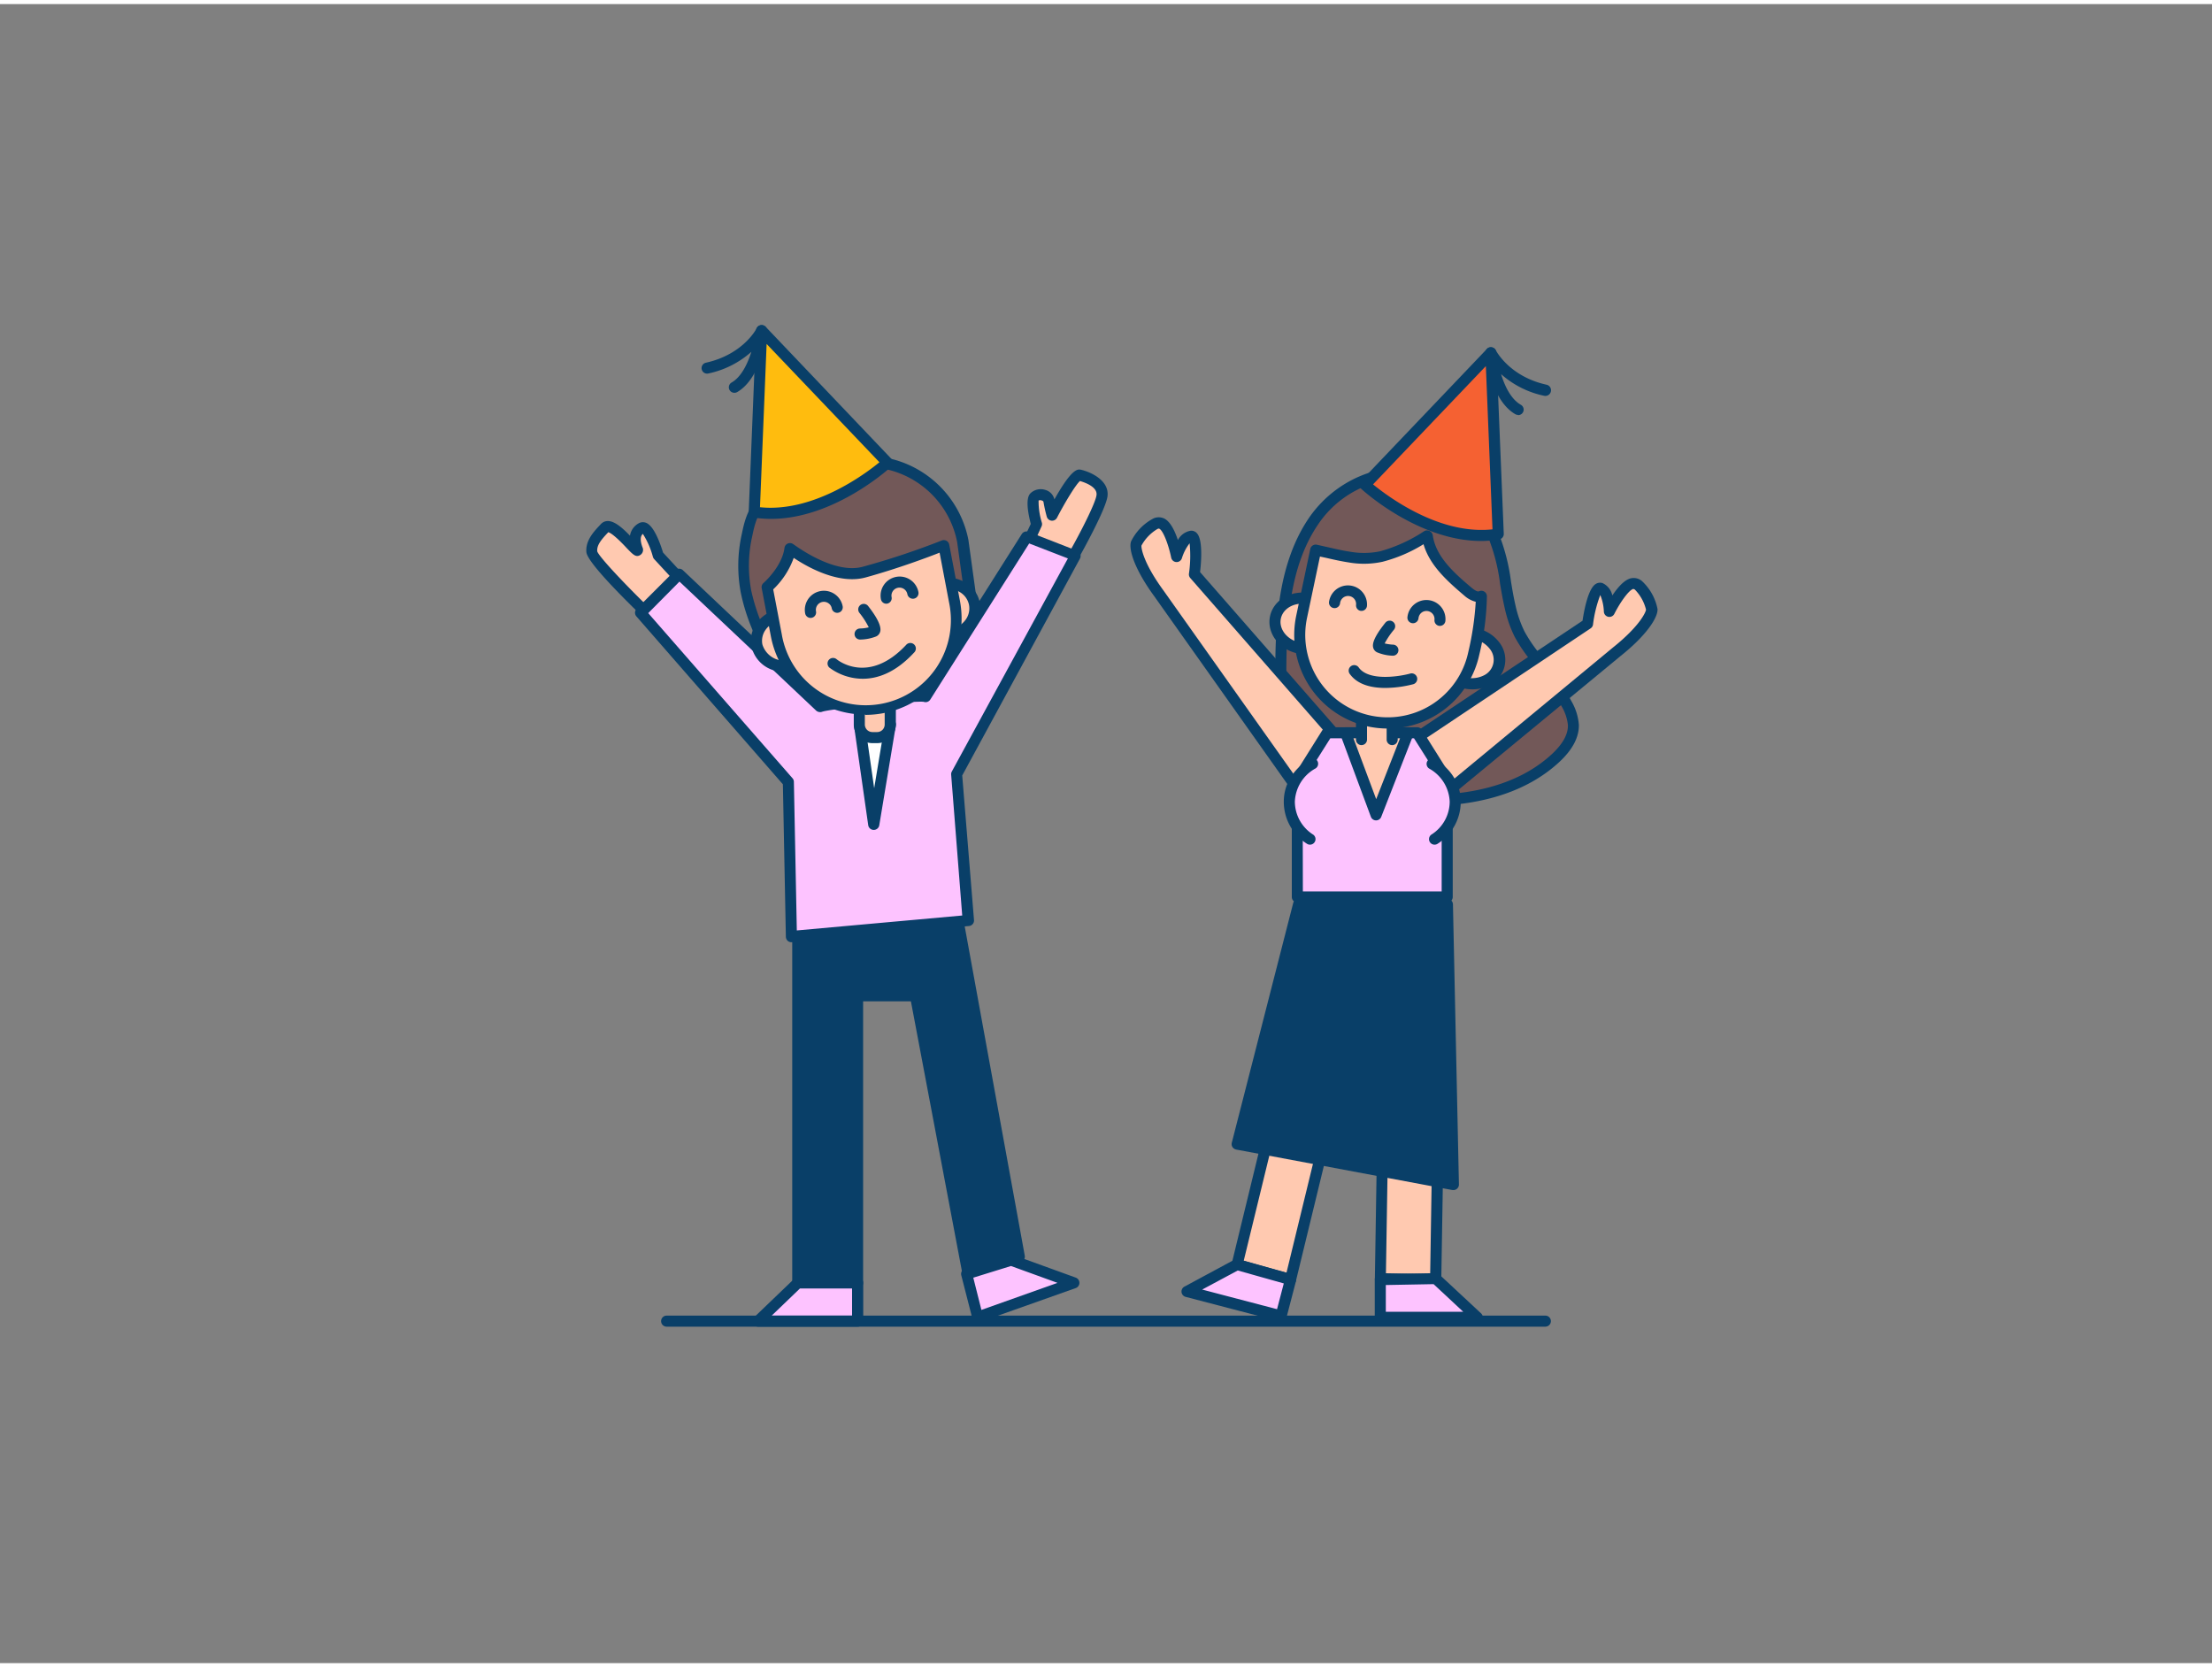 <svg xmlns="http://www.w3.org/2000/svg" viewBox="0 0 400 300" width="406" height="306" class="illustration styles_illustrationTablet__1DWOa"><rect x="0" y="0" width="400" height="300" fill="#808080" stroke="none"/><g id="_268_party_outline" data-name="#268_party_outline"><path d="M273.05,108.87c-1-4.36-1.22-9-3.12-13.15A18.66,18.66,0,0,0,257,85.14c-7.6-1.6-15.28,2.13-19.56,8.45-5.35,7.91-5.83,18.16-5.85,27.42,0,4.22.17,8.6,2.1,12.36a18.17,18.17,0,0,0,9.31,8.14,35.76,35.76,0,0,0,12.34,2.39c9.28.41,19.25-1.31,26-7.66,1.68-1.58,3.2-3.61,3.14-5.91a9.05,9.05,0,0,0-1.29-3.9,46.83,46.83,0,0,0-4.29-6.68,39.3,39.3,0,0,1-4.17-5.87A22.15,22.15,0,0,1,273.05,108.87Z" fill="#725858"></path><path d="M257.91,145c-.89,0-1.76,0-2.59-.06a36.29,36.29,0,0,1-12.68-2.47,19.13,19.13,0,0,1-9.83-8.61c-2.05-4-2.21-8.72-2.2-12.81,0-9.26.51-19.82,6-28,4.67-6.92,13-10.48,20.59-8.87A19.66,19.66,0,0,1,270.84,95.3a35.84,35.84,0,0,1,2.4,9.15c.23,1.39.47,2.83.79,4.2a20.81,20.81,0,0,0,1.64,4.78,26.21,26.21,0,0,0,3.06,4.43c.34.42.68.85,1,1.28a49.14,49.14,0,0,1,4.38,6.82,10.06,10.06,0,0,1,1.4,4.35c.05,2.22-1.11,4.46-3.45,6.66C275.19,143.41,265.57,145,257.91,145Zm-4.39-59.19a18.71,18.71,0,0,0-15.23,8.38c-5.2,7.69-5.66,17.9-5.68,26.86,0,4,.14,8.28,2,11.9a17.12,17.12,0,0,0,8.81,7.68,34.37,34.37,0,0,0,12,2.31c7.58.35,18.12-.67,25.29-7.39,1.91-1.8,2.86-3.53,2.82-5.15a8.23,8.23,0,0,0-1.17-3.46,47.55,47.55,0,0,0-4.2-6.54c-.32-.42-.66-.84-1-1.26a28.17,28.17,0,0,1-3.28-4.77,22.41,22.41,0,0,1-1.8-5.24h0c-.33-1.42-.58-2.89-.82-4.31A33.82,33.82,0,0,0,269,96.14a17.63,17.63,0,0,0-12.2-10A16,16,0,0,0,253.52,85.77Z" fill="#093f68"></path><path d="M216,103.08s.86-6.89-.6-6.85-2.62,3.62-2.62,3.62-1-5-2.63-5.9-4.37,2.73-4.66,3.55.4,4,4.08,9l29.28,41.32,1.92-16.45Z" fill="#ffc9b0"></path><path d="M238.84,148.84a1,1,0,0,1-.82-.42L208.74,107.1c-3.59-4.91-4.7-8.53-4.21-9.93A9.31,9.31,0,0,1,208.6,93a2.33,2.33,0,0,1,2,.06c1.09.6,1.88,2.29,2.4,3.86a3.19,3.19,0,0,1,2.34-1.69,1.34,1.34,0,0,1,1.12.48c1,1.13.82,4.71.55,7l24.48,28a1,1,0,0,1,.24.78L239.83,148a1,1,0,0,1-.74.85Zm-29.25-54a.78.78,0,0,0-.26.06,7.86,7.86,0,0,0-2.91,3c-.09.39.32,3.14,3.94,8.09l27.79,39.21,1.56-13.42-24.47-28A1,1,0,0,1,215,103a22.72,22.72,0,0,0,.12-5.5,8.54,8.54,0,0,0-1.4,2.71,1,1,0,0,1-1.93-.11c-.45-2.21-1.41-4.83-2.13-5.22Z" fill="#093f68"></path><path d="M287.1,112.08s1-6.88,2.36-6.45,1.59,4.17,1.59,4.17,2.3-4.58,4.08-5,3.51,3.78,3.57,4.65-1.43,3.75-6.29,7.64l-39.05,32.25L255.8,133Z" fill="#ffc9b0"></path><path d="M253.36,150.33a1.05,1.05,0,0,1-.49-.13,1,1,0,0,1-.5-1l2.44-16.38a1,1,0,0,1,.43-.69l30.93-20.62c.35-2.31,1.09-5.83,2.37-6.64a1.47,1.47,0,0,1,1.22-.18,3.16,3.16,0,0,1,1.8,2.25c.92-1.38,2.13-2.81,3.33-3.1a2.32,2.32,0,0,1,2,.47,9.31,9.31,0,0,1,2.84,5.07c.11,1.48-1.9,4.69-6.67,8.5L254,150.1A1,1,0,0,1,253.36,150.33Zm3.36-16.8-2,13.37,37-30.59c4.8-3.84,5.92-6.39,5.93-6.82a7.85,7.85,0,0,0-2-3.6.59.59,0,0,0-.31-.13c-.79.19-2.4,2.48-3.41,4.49a1,1,0,0,1-1.9-.39,8.59,8.59,0,0,0-.65-3,22.44,22.44,0,0,0-1.31,5.33,1,1,0,0,1-.44.7Zm30.38-21.45h0Z" fill="#093f68"></path><polygon points="240.01 131.77 256.29 131.77 261.7 140.4 261.7 161.46 234.6 161.46 234.6 140.4 240.01 131.77" fill="#fdc3ff"></polygon><path d="M261.7,162.46H234.6a1,1,0,0,1-1-1V140.4a1.08,1.08,0,0,1,.15-.53l5.41-8.63a1,1,0,0,1,.85-.47h16.28a1,1,0,0,1,.85.47l5.41,8.63a1,1,0,0,1,.15.53v21.06A1,1,0,0,1,261.7,162.46Zm-26.1-2h25.1V140.69l-5-7.92H240.56l-5,7.92Z" fill="#093f68"></path><rect x="144.26" y="162.89" width="10.82" height="68.36" fill="#093f68"></rect><path d="M155.08,232.25H144.26a1,1,0,0,1-1-1V162.89a1,1,0,0,1,1-1h10.82a1,1,0,0,1,1,1v68.36A1,1,0,0,1,155.08,232.25Zm-9.82-2h8.82V163.89h-8.82Z" fill="#093f68"></path><polygon points="184.37 226.5 175.22 230.44 162.44 162.89 172.32 160.71 184.37 226.5" fill="#093f68"></polygon><path d="M175.22,231.44a.94.94,0,0,1-.47-.12,1,1,0,0,1-.52-.69l-12.77-67.55a1,1,0,0,1,.77-1.17l9.88-2.18a1,1,0,0,1,.76.14,1,1,0,0,1,.44.66l12,65.79a1,1,0,0,1-.59,1.1l-9.15,3.94A1,1,0,0,1,175.22,231.44ZM163.6,163.66,176,229l7.27-3.13-11.72-64Z" fill="#093f68"></path><polygon points="155.08 231.25 155.08 238.16 137.06 238.16 144.26 231.25 155.08 231.25" fill="#fdc3ff"></polygon><path d="M155.08,239.16h-18a1,1,0,0,1-.92-.62,1,1,0,0,1,.23-1.1l7.2-6.91a1,1,0,0,1,.69-.28h10.82a1,1,0,0,1,1,1v6.91A1,1,0,0,1,155.08,239.16Zm-15.53-2h14.53v-4.91h-9.42Z" fill="#093f68"></path><polygon points="174.83 229.62 176.8 237.44 194.22 231.25 182.88 227.14 174.83 229.62" fill="#fdc3ff"></polygon><path d="M176.8,238.44a.94.94,0,0,1-.47-.12,1,1,0,0,1-.5-.64l-2-7.81a1,1,0,0,1,.67-1.2l8.06-2.49a1,1,0,0,1,.63,0l11.34,4.11a1,1,0,0,1,.66.95,1,1,0,0,1-.66.94l-17.43,6.18A1,1,0,0,1,176.8,238.44ZM176,230.3l1.47,5.83,13.76-4.89-8.41-3.05Z" fill="#093f68"></path><polygon points="171.82 179.33 144.78 179.33 144.78 162.8 172.32 160.61 171.82 179.33" fill="#093f68"></polygon><path d="M171.82,180.33h-27a1,1,0,0,1-1-1V162.8a1,1,0,0,1,.93-1l27.53-2.18a1,1,0,0,1,.77.27,1,1,0,0,1,.31.75l-.5,18.72A1,1,0,0,1,171.82,180.33Zm-26-2h25.06l.45-16.63-25.51,2Z" fill="#093f68"></path><path d="M185.68,97.84l1.78-3.73S186.34,90,187,89.19a1.61,1.61,0,0,1,2.68.7c.21,1.27.56,2.53.56,2.53s3.87-7.48,5-7.23,4.22,1.46,4,3.64-5.35,11.32-5.35,11.32S187.28,100.24,185.68,97.84Z" fill="#ffc9b0"></path><path d="M193.76,101.15c-1.3,0-7.18-.15-8.91-2.75a1,1,0,0,1-.07-1L186.4,94c-.75-2.9-.78-4.75-.1-5.5a2.68,2.68,0,0,1,2.69-.66,2.32,2.32,0,0,1,1.68,1.73c3.21-5.73,4.25-5.49,4.83-5.36,1.77.41,5.06,1.92,4.78,4.71-.22,2.28-4.59,10.15-5.47,11.71a1,1,0,0,1-.86.51Zm-6.89-3.48c1.22,1,4.23,1.43,6.48,1.47,2-3.51,4.81-9,4.94-10.4s-1.92-2.18-3-2.5c-.79.7-2.72,3.88-4.15,6.64a1,1,0,0,1-1.85-.19,26.83,26.83,0,0,1-.59-2.64s0-.2-.3-.28a.74.74,0,0,0-.59,0,12.94,12.94,0,0,0,.59,4,1,1,0,0,1-.06.69Z" fill="#093f68"></path><path d="M123.28,104.26l-4.22-4.57s-1.69-5.7-3-4.93-1.33,2.21-.77,3.78-4.44-5.33-5.84-3.85-2.53,2.74-2.39,4.36,9.9,11,9.9,11Z" fill="#ffc9b0"></path><path d="M116.93,111.09a1,1,0,0,1-.7-.29c-4.57-4.41-10-10-10.19-11.67-.19-2.14,1.32-3.73,2.65-5.13a1.67,1.67,0,0,1,1.23-.52h0c1.18,0,2.54,1.13,4,2.65a3.11,3.11,0,0,1,1.56-2.23,1.53,1.53,0,0,1,1.35-.1c1.4.56,2.5,3.52,3.07,5.38l4.07,4.4a1,1,0,0,1,.26.73,1,1,0,0,1-.32.69l-6.36,5.82A1,1,0,0,1,116.93,111.09ZM110,95.5c-1.28,1.35-2.1,2.33-2,3.46.29.93,4.73,5.66,8.92,9.75l4.92-4.51-3.54-3.83a1.07,1.07,0,0,1-.23-.4,14.71,14.71,0,0,0-1.82-4.17c-.32.28-.63.88-.08,2.4a1.1,1.1,0,0,1-.39,1.42c-.78.49-1.3-.06-2.44-1.24C112.72,97.7,110.81,95.71,110,95.5Z" fill="#093f68"></path><path d="M194.5,99.72l-8.8-3.43-18.32,28.94c-1-.39-17.85,1.23-19.1,1.81l-25.43-24-7,7.06,26.71,30.61.55,27.94,32-2.93L173,139.27Z" fill="#fdc3ff"></path><path d="M143.11,169.64a1,1,0,0,1-.67-.25,1.06,1.06,0,0,1-.33-.73l-.54-27.58L115.1,110.74a1,1,0,0,1,0-1.36l7-7a1,1,0,0,1,1.4,0l25,23.64a154.5,154.5,0,0,1,18.27-1.75l18-28.44a1,1,0,0,1,1.21-.4l8.8,3.43a1,1,0,0,1,.57.59,1,1,0,0,1-.06.82L174,139.49l2.13,26.14a1,1,0,0,1-.91,1.08l-32,2.93Zm-25.89-59.51L143.32,140a1,1,0,0,1,.24.64l.53,26.87L174,164.81,172,139.35a1,1,0,0,1,.11-.56l21-38.55-7-2.71-17.89,28.24a1,1,0,0,1-1.19.4c-1.4-.24-16.9,1.25-18.34,1.79a1.1,1.1,0,0,1-1.09-.19l-24.73-23.34Z" fill="#093f68"></path><polygon points="157.97 148.33 155.39 130.26 160.98 130.26 157.97 148.33" fill="#fff"></polygon><path d="M158,149.33h0a1,1,0,0,1-1-.86l-2.58-18.06a1,1,0,0,1,.23-.8,1,1,0,0,1,.76-.35H161a1,1,0,0,1,1,1.17l-3,18.06A1,1,0,0,1,158,149.33Zm-1.43-18.07,1.51,10.53,1.75-10.53Z" fill="#093f68"></path><path d="M155.39,127H161a0,0,0,0,1,0,0v3.22a2.38,2.38,0,0,1-2.38,2.38h-.84a2.38,2.38,0,0,1-2.38-2.38V127A0,0,0,0,1,155.39,127Z" fill="#ffc9b0"></path><path d="M158.61,133.64h-.85a3.37,3.37,0,0,1-3.37-3.38V127a1,1,0,0,1,1-1H161a1,1,0,0,1,1,1v3.22A3.37,3.37,0,0,1,158.61,133.64Zm-2.22-5.6v2.22a1.37,1.37,0,0,0,1.37,1.38h.85a1.37,1.37,0,0,0,1.37-1.38V128Z" fill="#093f68"></path><path d="M149.82,84.31a13.89,13.89,0,0,1,2-.55c3.16-.59,6.37-1.29,9.52-.43a17.82,17.82,0,0,1,12.73,13.75s1.8,13.07,1.8,13.07L138,117.37a8,8,0,0,1-.3-2.45,10.8,10.8,0,0,0-.85-2.43,36,36,0,0,1-2-6.27,25.51,25.51,0,0,1,.2-10.26c.41-2,.95-4.13,2.38-5.61s4-2,5.53-.6A13.4,13.4,0,0,1,149.82,84.31Z" fill="#725858"></path><path d="M138,118.37a1,1,0,0,1-.89-.55,4.53,4.53,0,0,1-.36-2c0-.25,0-.5,0-.72a6.57,6.57,0,0,0-.56-1.65c-.08-.18-.16-.37-.23-.55a35.73,35.73,0,0,1-2-6.45,26.2,26.2,0,0,1,.19-10.66c.42-2.07,1-4.42,2.64-6.11a5.36,5.36,0,0,1,6-1.3,14.46,14.46,0,0,1,6.75-5h0a14.47,14.47,0,0,1,2.17-.59l.55-.1c3.06-.59,6.22-1.19,9.41-.32a18.81,18.81,0,0,1,13.45,14.53s0,0,1.81,13.12a1,1,0,0,1-.8,1.12l-37.86,7.22Zm2.76-28.46a3.8,3.8,0,0,0-2.6,1.13c-1.26,1.3-1.74,3.24-2.12,5.12a24.27,24.27,0,0,0-.2,9.86,35.74,35.74,0,0,0,1.93,6.1c.07.17.14.34.22.5a8.83,8.83,0,0,1,.7,2.16,9.71,9.71,0,0,1,.06,1c0,.16,0,.31,0,.46l36-6.86-1.67-12.13a16.79,16.79,0,0,0-12-12.93c-2.75-.75-5.55-.21-8.51.35l-.56.11a13.58,13.58,0,0,0-1.87.5,12.38,12.38,0,0,0-6.31,5,1,1,0,0,1-.72.46,1,1,0,0,1-.82-.27A2.16,2.16,0,0,0,140.78,89.91Z" fill="#093f68"></path><ellipse cx="141.9" cy="115.01" rx="5.12" ry="4.69" transform="translate(-19.03 28.61) rotate(-10.79)" fill="#ffc9b0"></ellipse><path d="M141.74,120.71a5.82,5.82,0,0,1-5.85-4.55,5.48,5.48,0,0,1,1-4.33,6.45,6.45,0,0,1,8.44-1.6,5.41,5.41,0,0,1,2.55,3.63h0a5.92,5.92,0,0,1-4.94,6.73A6.57,6.57,0,0,1,141.74,120.71Zm.34-9.4a4.27,4.27,0,0,0-.87.08,4.33,4.33,0,0,0-2.68,1.64,3.42,3.42,0,0,0-.67,2.75,4.14,4.14,0,0,0,8.09-1.54h0a3.46,3.46,0,0,0-1.64-2.31A4.21,4.21,0,0,0,142.08,111.31Z" fill="#093f68"></path><ellipse cx="171.22" cy="109.42" rx="5.12" ry="4.69" transform="translate(-17.46 34) rotate(-10.79)" fill="#ffc9b0"></ellipse><path d="M171,115.12a6.2,6.2,0,0,1-3.28-.92,5.44,5.44,0,0,1-2.55-3.63,5.93,5.93,0,0,1,4.95-6.74,6.34,6.34,0,0,1,4.52.81,5.44,5.44,0,0,1,2.55,3.63h0a5.45,5.45,0,0,1-1,4.32,6.31,6.31,0,0,1-3.92,2.41A6.51,6.51,0,0,1,171,115.12Zm.36-9.4a4.27,4.27,0,0,0-.87.08,3.93,3.93,0,0,0-3.36,4.39,3.49,3.49,0,0,0,1.64,2.31,4.31,4.31,0,0,0,3.1.54,4.36,4.36,0,0,0,2.69-1.64,3.49,3.49,0,0,0,.67-2.75h0a3.49,3.49,0,0,0-1.64-2.31A4.21,4.21,0,0,0,171.4,105.72Z" fill="#093f68"></path><path d="M159.56,127.19h0a16.41,16.41,0,0,1-19.18-13l-1.65-8.67s3.61-3.09,4.12-7c0,0,7.54,5.86,13.41,4.24a142.11,142.11,0,0,0,14.41-4.88L172.6,108A16.4,16.4,0,0,1,159.56,127.19Z" fill="#ffc9b0"></path><path d="M156.49,128.48a17.43,17.43,0,0,1-17.09-14.14l-1.65-8.67a1,1,0,0,1,.33-1s3.33-2.9,3.78-6.33a1,1,0,0,1,1.61-.66c.07,0,7.21,5.52,12.53,4.07A140.61,140.61,0,0,0,170.29,97a1,1,0,0,1,1.36.74l1.93,10.13a17.41,17.41,0,0,1-17.09,20.66Zm-16.67-22.64,1.55,8.12a15.4,15.4,0,1,0,30.25-5.76l-1.71-9c-2.26.89-7.62,2.89-13.38,4.48-4.86,1.33-10.55-1.89-13-3.54A14.73,14.73,0,0,1,139.82,105.84Z" fill="#093f68"></path><path d="M155.53,114.91a1,1,0,0,1-1-1,1,1,0,0,1,1-1,7,7,0,0,0,1.57-.21,14.58,14.58,0,0,0-1.69-2.62,1,1,0,0,1,1.57-1.24c1.15,1.46,2.47,3.44,2.2,4.59a1.34,1.34,0,0,1-.75.92,8.18,8.18,0,0,1-2.88.56Zm1.68-1.84h0Z" fill="#093f68"></path><path d="M156,122a10.15,10.15,0,0,1-6-2,1,1,0,0,1,1.29-1.53c.25.21,5.79,4.62,12.55-2.57a1,1,0,1,1,1.46,1.36C161.84,121,158.58,122,156,122Z" fill="#093f68"></path><path d="M146.6,111a1,1,0,0,1-1-.81,3.45,3.45,0,1,1,6.78-1.3,1,1,0,0,1-.8,1.17,1,1,0,0,1-1.17-.79,1.41,1.41,0,0,0-.61-.93,1.43,1.43,0,0,0-1.08-.23,1.46,1.46,0,0,0-1.16,1.7,1,1,0,0,1-.79,1.17Z" fill="#093f68"></path><path d="M160.3,108.43a1,1,0,0,1-1-.81,3.45,3.45,0,0,1,6.78-1.3,1,1,0,0,1-2,.38,1.45,1.45,0,1,0-2.85.54,1,1,0,0,1-.79,1.17Z" fill="#093f68"></path><polygon points="233.37 230.64 223.71 227.92 232.8 190.55 242.45 193.27 233.37 230.64" fill="#ffc9b0"></polygon><path d="M233.37,231.64a1.26,1.26,0,0,1-.28,0l-9.65-2.72a1,1,0,0,1-.7-1.2l9.09-37.36a1,1,0,0,1,.46-.63,1,1,0,0,1,.78-.1l9.65,2.72a1,1,0,0,1,.7,1.19l-9.08,37.37a1,1,0,0,1-.47.63A1,1,0,0,1,233.37,231.64Zm-8.46-4.42,7.73,2.17L241.25,194l-7.72-2.17Z" fill="#093f68"></path><polygon points="259.62 230.67 249.6 230.48 250.22 191.87 260.25 192.06 259.62 230.67" fill="#ffc9b0"></polygon><path d="M259.62,231.67h0l-10-.19a1,1,0,0,1-1-1l.62-38.62a1,1,0,0,1,.31-.7,1.11,1.11,0,0,1,.71-.28l10,.19a1,1,0,0,1,1,1l-.63,38.62a1,1,0,0,1-.31.7A1,1,0,0,1,259.62,231.67Zm-9-2.17,8,.15.59-36.61-8-.15Z" fill="#093f68"></path><polygon points="261.71 162.8 262.79 213.45 223.71 206.13 234.82 162.8 261.71 162.8" fill="#093f68"></polygon><path d="M262.79,214.45h-.18l-39.08-7.32a1.06,1.06,0,0,1-.66-.45,1,1,0,0,1-.12-.79l11.1-43.33a1,1,0,0,1,1-.75h26.89a1,1,0,0,1,1,1l1.08,50.65a1,1,0,0,1-1,1ZM225,205.35l36.82,6.89-1-48.44H235.59Z" fill="#093f68"></path><polygon points="233.37 230.64 231.65 237.21 214.67 232.78 223.71 227.92 233.37 230.64" fill="#fdc3ff"></polygon><path d="M231.65,238.21a1.07,1.07,0,0,1-.25,0l-17-4.44a1,1,0,0,1-.74-.85,1,1,0,0,1,.52-1l9-4.85A1,1,0,0,1,224,227l9.66,2.71a1,1,0,0,1,.69,1.22l-1.71,6.57A1,1,0,0,1,231.65,238.21Zm-14.26-5.76L230.93,236l1.22-4.66L223.83,229Z" fill="#093f68"></path><polygon points="249.6 230.67 249.6 237.47 267.14 237.47 259.62 230.48 249.6 230.67" fill="#fdc3ff"></polygon><path d="M267.14,238.47H249.6a1,1,0,0,1-1-1v-6.8a1,1,0,0,1,1-1l10-.19a1.06,1.06,0,0,1,.7.27l7.52,7a1,1,0,0,1-.68,1.74Zm-16.54-2h14l-5.36-5-8.64.16Z" fill="#093f68"></path><polygon points="243.32 131.77 248.83 146.61 254.64 131.77 243.32 131.77" fill="#ffc9b0"></polygon><path d="M248.83,147.61h0a1,1,0,0,1-.93-.65l-5.51-14.84a1,1,0,0,1,.94-1.35h11.32a1,1,0,0,1,.93,1.36L249.76,147A1,1,0,0,1,248.83,147.61Zm-4.08-14.84,4.11,11,4.31-11Z" fill="#093f68"></path><path d="M251.75,133v-4.33H246.2V133" fill="#ffc9b0"></path><path d="M251.75,134a1,1,0,0,1-1-1v-3.33H247.2V133a1,1,0,0,1-2,0v-4.33a1,1,0,0,1,1-1h5.55a1,1,0,0,1,1,1V133A1,1,0,0,1,251.75,134Z" fill="#093f68"></path><ellipse cx="265.89" cy="118.33" rx="4.54" ry="5.27" transform="translate(95.32 354.14) rotate(-78.11)" fill="#ffc9b0"></ellipse><path d="M266.21,123.91a7,7,0,0,1-5.43-2.6,5.19,5.19,0,0,1-1-4.27h0a5.21,5.21,0,0,1,2.67-3.5,6.75,6.75,0,0,1,4.61-.64,6.67,6.67,0,0,1,4,2.45,5.11,5.11,0,0,1-1.63,7.77A6.54,6.54,0,0,1,266.21,123.91Zm-.65-9.16a4.49,4.49,0,0,0-2.18.54,3.24,3.24,0,0,0-1.67,2.16h0a3.23,3.23,0,0,0,.66,2.65,4.89,4.89,0,0,0,6,1.27,3.12,3.12,0,0,0,1-4.81,4.7,4.7,0,0,0-2.78-1.7A5.53,5.53,0,0,0,265.56,114.75Zm-4.83,2.49h0Z" fill="#093f68"></path><ellipse cx="235.8" cy="112" rx="4.54" ry="5.27" transform="translate(77.63 319.67) rotate(-78.11)" fill="#ffc9b0"></ellipse><path d="M236.11,117.57a7.29,7.29,0,0,1-1.45-.15c-3.39-.71-5.63-3.72-5-6.72h0c.63-3,3.9-4.84,7.28-4.13s5.63,3.73,5,6.72A5.74,5.74,0,0,1,236.11,117.57Zm-4.49-6.45c-.4,1.91,1.15,3.86,3.45,4.34s4.51-.67,4.91-2.58-1.14-3.87-3.45-4.35-4.51.67-4.91,2.59Z" fill="#093f68"></path><path d="M244,100a15,15,0,0,0,5.78-.1,28.67,28.67,0,0,0,8.3-3.77c.6,4.21,4.07,7.34,7.32,10.08.7.59,1.63,1.21,2.44.81a47.17,47.17,0,0,1-1.36,10.36,15.91,15.91,0,0,1-31.13-6.55l2.55-12.11C239.94,99.1,242,99.66,244,100Z" fill="#ffc9b0"></path><path d="M250.94,131a17.38,17.38,0,0,1-3.49-.36,16.93,16.93,0,0,1-13.06-20l2.55-12.1a1,1,0,0,1,1.18-.78l2.1.47c1.3.3,2.64.61,3.94.8h0a14.26,14.26,0,0,0,5.41-.08,28,28,0,0,0,8-3.66,1,1,0,0,1,.95,0,1,1,0,0,1,.57.76c.53,3.75,3.6,6.62,7,9.47.93.78,1.26.71,1.35.67a1,1,0,0,1,1.44.88,48,48,0,0,1-1.38,10.59A16.94,16.94,0,0,1,250.94,131Zm-12.25-31.1L236.35,111a14.9,14.9,0,1,0,29.17,6.14,53,53,0,0,0,1.34-9.06,4.82,4.82,0,0,1-2.08-1.13c-3.27-2.77-6.29-5.57-7.36-9.28a26.81,26.81,0,0,1-7.4,3.17,15.86,15.86,0,0,1-6.15.12c-1.38-.21-2.76-.52-4.1-.83Z" fill="#093f68"></path><path d="M251.81,117.83h0a7.93,7.93,0,0,1-2.79-.61,1.3,1.3,0,0,1-.72-.92c-.25-1.13,1.07-3,2.22-4.44a1,1,0,0,1,1.55,1.27,14.07,14.07,0,0,0-1.68,2.48,8,8,0,0,0,1.49.22,1,1,0,0,1,0,2Z" fill="#093f68"></path><path d="M250.5,123.66c-2.35,0-4.93-.52-6.37-2.47a1,1,0,1,1,1.6-1.19c1.83,2.47,7.32,1.6,9.28,1.06a1,1,0,0,1,.54,1.93A20.88,20.88,0,0,1,250.5,123.66Z" fill="#093f68"></path><path d="M246.21,109.73h-.1a1,1,0,0,1-.89-1.09,1.45,1.45,0,0,0-2.89-.31,1,1,0,0,1-2-.21,3.45,3.45,0,0,1,6.86.72A1,1,0,0,1,246.21,109.73Z" fill="#093f68"></path><path d="M260.39,112.44h-.1a1,1,0,0,1-.89-1.09,1.46,1.46,0,0,0-1.3-1.6,1.44,1.44,0,0,0-1.06.31,1.48,1.48,0,0,0-.53,1,1,1,0,0,1-2-.21,3.45,3.45,0,0,1,3.79-3.07,3.45,3.45,0,0,1,3.07,3.79A1,1,0,0,1,260.39,112.44Z" fill="#093f68"></path><path d="M160.48,82.93s-11.87,10.88-24.09,8.92l1.33-32.79Z" fill="#ffbc0e"></path><path d="M139.43,93.09a20.39,20.39,0,0,1-3.2-.25,1,1,0,0,1-.84-1L136.72,59a1,1,0,0,1,.65-.89,1,1,0,0,1,1.08.24L161.2,82.24a1,1,0,0,1,.28.72,1,1,0,0,1-.33.7C160.7,84.08,150.73,93.09,139.43,93.09Zm-2-2.11c9.57,1,18.9-5.91,21.6-8.13L138.63,61.46Z" fill="#093f68"></path><path d="M132.8,70.29a1,1,0,0,1-.87-.5,1,1,0,0,1,.37-1.36c1.74-1,2.88-3.36,3.57-5.55a16.92,16.92,0,0,1-7.79,3.92,1,1,0,0,1-1.19-.76,1,1,0,0,1,.76-1.19c6.64-1.47,9.08-6,9.18-6.24a1,1,0,0,1,1.89.56c0,.34-.95,8.42-5.43,11A1,1,0,0,1,132.8,70.29Z" fill="#093f68"></path><path d="M246.84,86.92s11.87,10.89,24.09,8.93L269.6,63.06Z" fill="#f56132"></path><path d="M267.89,97.09c-11.31,0-21.27-9-21.73-9.43a1,1,0,0,1-.32-.71,1,1,0,0,1,.28-.72l22.75-23.86a1,1,0,0,1,1.72.65l1.34,32.79a1,1,0,0,1-.84,1A20.58,20.58,0,0,1,267.89,97.09Zm-19.6-10.24c2.71,2.21,12,9.18,21.6,8.13l-1.2-29.52Z" fill="#093f68"></path><path d="M274.52,74.29a1,1,0,0,1-.5-.13c-4.47-2.57-5.38-10.65-5.42-11a1,1,0,0,1,1.89-.56c.1.19,2.54,4.77,9.18,6.23a1,1,0,1,1-.44,2,16.88,16.88,0,0,1-7.79-3.92c.65,2.12,1.76,4.51,3.58,5.55a1,1,0,0,1-.5,1.87Z" fill="#093f68"></path><path d="M279.45,239.16H120.55a1,1,0,1,1,0-2h158.9a1,1,0,0,1,0,2Z" fill="#093f68"></path><path d="M237.3,137.4s-4.15,2.2-4.15,6.83a8.09,8.09,0,0,0,3.74,6.77" fill="#fdc3ff"></path><path d="M236.88,152a1,1,0,0,1-.49-.13,9,9,0,0,1-4.24-7.64c0-5.17,4.49-7.61,4.68-7.71a1,1,0,1,1,.94,1.76h0a7.17,7.17,0,0,0-3.62,5.95,7.1,7.1,0,0,0,3.23,5.9,1,1,0,0,1-.5,1.87Z" fill="#093f68"></path><path d="M259,137.4s4.15,2.2,4.15,6.83a8.09,8.09,0,0,1-3.74,6.77" fill="#fdc3ff"></path><path d="M259.42,152a1,1,0,0,1-.5-1.87,7.06,7.06,0,0,0,3.23-5.9,7.17,7.17,0,0,0-3.62-5.94,1,1,0,1,1,.93-1.77c.2.1,4.69,2.54,4.69,7.71a9,9,0,0,1-4.24,7.64A1,1,0,0,1,259.42,152Z" fill="#093f68"></path></g></svg>